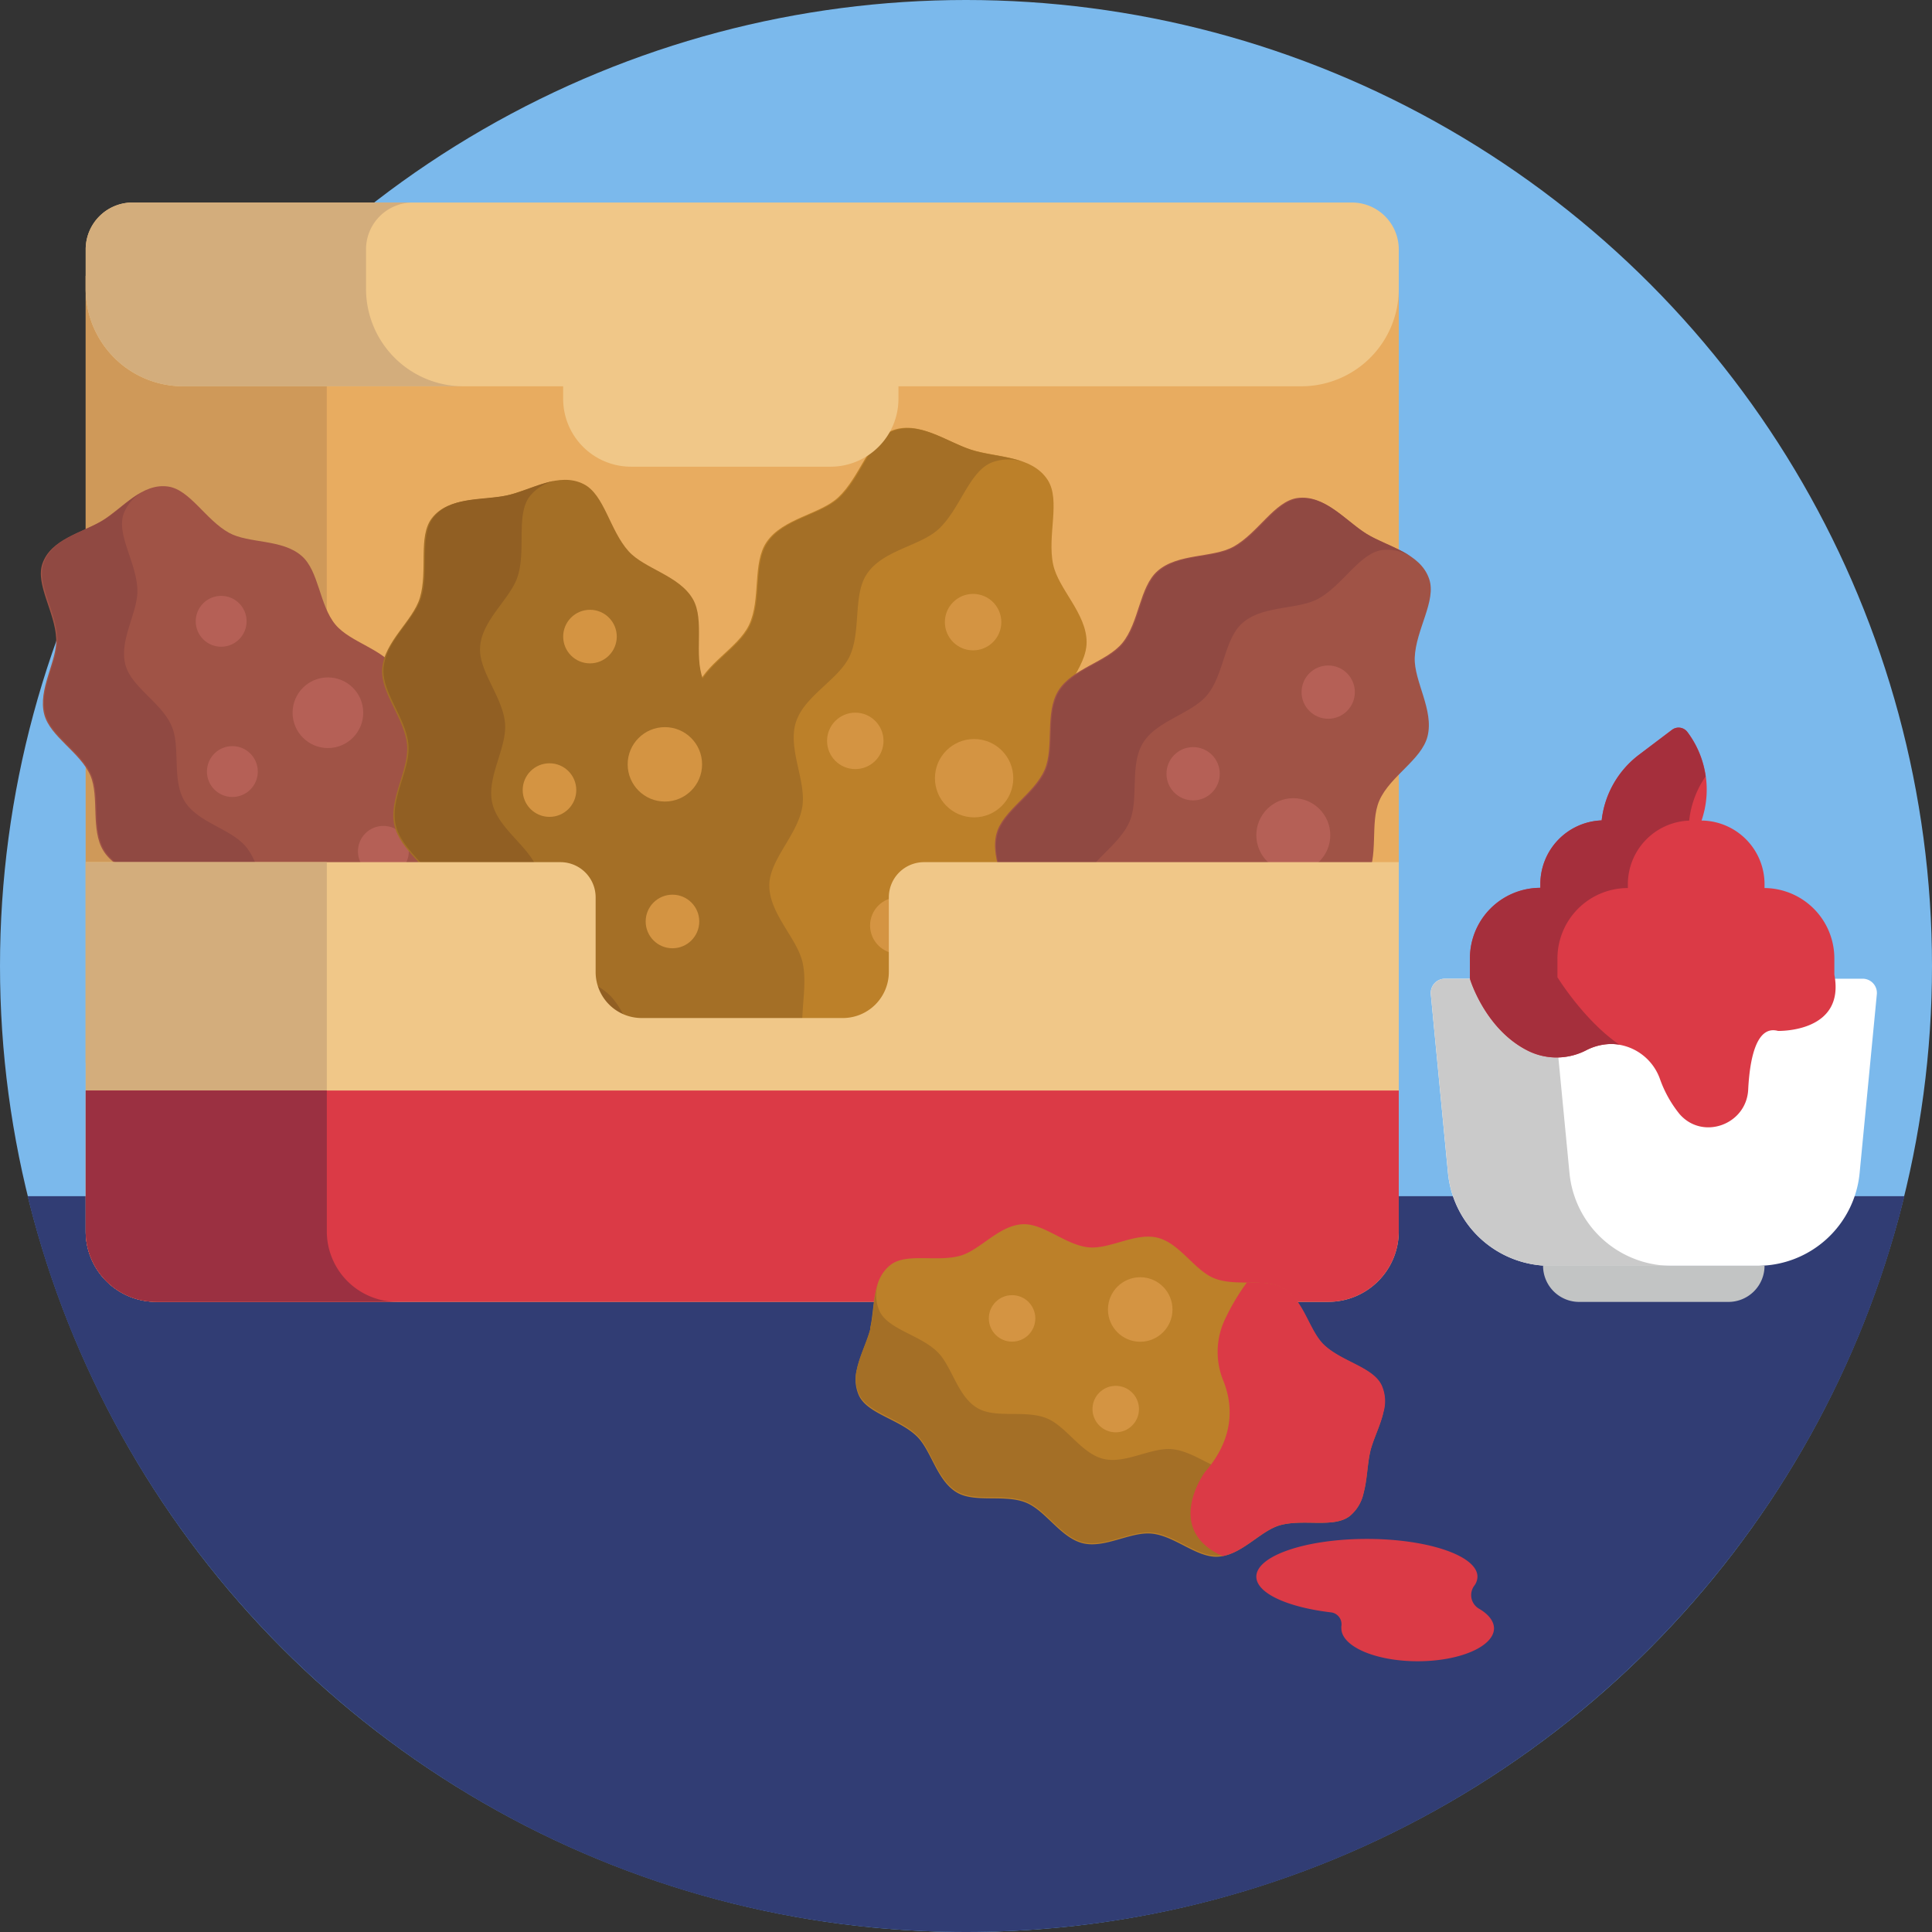 <svg xmlns="http://www.w3.org/2000/svg" viewBox="0 0 512 512"><rect x="0" y="0" width="512" height="512" fill="#333333" stroke="none"/><defs><style>.cls-1{fill:#7bb9ec;}.cls-2{fill:#313d74;}.cls-3{fill:#fff;}.cls-4{fill:#cacaca;}.cls-5{fill:#c2c4c4;}.cls-6{fill:#e8ac60;}.cls-7{fill:#cf9959;}.cls-8{fill:#bc8029;}.cls-9{fill:#a46f26;}.cls-10{fill:#d49442;}.cls-11{fill:#a05346;}.cls-12{fill:#904942;}.cls-13{fill:#b56056;}.cls-14{fill:#915f23;}.cls-15{fill:#f0c788;}.cls-16{fill:#d3ad7c;}.cls-17{fill:#db3a46;}.cls-18{fill:#9b3041;}.cls-19{fill:#a52f3c;}</style></defs><title>Food</title><g id="BULINE"><circle class="cls-1" cx="256" cy="256" r="256"/></g><g id="Icons"><path class="cls-2" d="M504.69,317C477.33,428.93,376.36,512,256,512S34.67,428.93,7.31,317Z"/><path class="cls-3" d="M465.75,335.45H410.81a27.2,27.2,0,0,1-27.08-24.59l-4.55-47.37a3.76,3.76,0,0,1,3.74-4.12H493.63a3.77,3.77,0,0,1,3.75,4.12l-4.56,47.37A27.19,27.19,0,0,1,465.75,335.45Z"/><path class="cls-4" d="M443,335.45H410.81a27.19,27.19,0,0,1-27.07-24.6l-4.56-47.36a3.77,3.77,0,0,1,3.74-4.12h32.19a3.76,3.76,0,0,0-3.74,4.12l4.56,47.36A27.18,27.18,0,0,0,443,335.45Z"/><path class="cls-5" d="M408.93,335.45h58.69a0,0,0,0,1,0,0v0a9.57,9.57,0,0,1-9.57,9.57H418.5a9.57,9.57,0,0,1-9.57-9.57v0A0,0,0,0,1,408.93,335.45Z"/><rect class="cls-6" x="22.71" y="73.09" width="347.98" height="208.59"/><rect class="cls-7" x="22.71" y="73.09" width="63.89" height="208.6"/><path class="cls-8" d="M280.91,213.37c-2.21,7-11.25,11.2-14.21,17.44-3.2,6.75-.81,16.41-4.67,22-4.32,6.29-14.19,7.3-19,11.84-5.74,5.38-8.05,15.14-14,17.59-7.16,2.94-14.57-2.9-21.21-5s-16.06-1.53-20.26-8c-3.5-5.42.18-14.75-1.46-22.44-1.38-6.5-8.9-13-8.86-20.6,0-6.79,7.51-13.37,8.75-20.73,1.13-6.81-3.9-15.4-1.7-22.43s11.25-11.2,14.21-17.44c3.2-6.75.81-16.42,4.67-22,4.32-6.28,14.19-7.29,19-11.83,5.74-5.38,8.06-15.14,14-17.59,7.16-2.94,14.57,2.9,21.21,5s16.06,1.53,20.26,8c3.5,5.42-.18,14.75,1.46,22.44,1.38,6.49,8.9,13,8.86,20.6,0,6.79-7.51,13.36-8.75,20.73C278.08,197.75,283.11,206.33,280.91,213.37Z"/><path class="cls-9" d="M214.18,277.61a12.61,12.61,0,0,0,6.77,4.94c-4.43-1.21-8.78-3.9-12.86-5.18-6.65-2.08-16.06-1.53-20.26-8-3.5-5.42.18-14.76-1.46-22.44-1.38-6.5-8.9-13-8.86-20.61,0-6.79,7.52-13.35,8.74-20.72,1.14-6.81-3.9-15.4-1.69-22.44s11.25-11.2,14.2-17.43c3.21-6.75.83-16.42,4.68-22,4.32-6.3,14.2-7.3,19-11.85,5.74-5.37,8.05-15.13,14-17.59,7.17-2.93,14.57,2.9,21.22,5,4.08,1.28,9.2,1.57,13.51,3.1a12.59,12.59,0,0,0-8.37.18c-6,2.46-8.29,12.22-14,17.59-4.84,4.55-14.72,5.55-19,11.85-3.87,5.59-1.48,15.26-4.68,22-3,6.23-12,10.4-14.21,17.43s2.84,15.63,1.7,22.44c-1.23,7.37-8.7,13.93-8.74,20.73,0,7.63,7.48,14.1,8.85,20.6C214.37,262.85,210.69,272.19,214.18,277.61Z"/><circle class="cls-10" cx="257.88" cy="164.87" r="7.48"/><circle class="cls-10" cx="226.66" cy="196.34" r="7.48"/><circle class="cls-10" cx="238.06" cy="245.27" r="7.48"/><circle class="cls-10" cx="258.15" cy="206.23" r="10.38"/><path class="cls-11" d="M361.93,233.1c-3.64,5.93-12.87,7.66-17,12.69-4.47,5.45-4.52,14.84-9.33,19.08-5.4,4.76-14.67,3.42-20.14,6.46-6.49,3.6-10.86,12-16.89,12.88-7.22,1-12.66-6-18.26-9.44s-14.36-5.09-16.7-12c-2-5.76,3.55-13.46,3.82-20.88.23-6.26-5.17-13.91-3.38-20.88,1.59-6.21,9.95-10.51,12.77-17,2.6-6,0-15,3.6-20.92s12.87-7.66,17-12.69c4.48-5.45,4.52-14.84,9.33-19.08,5.4-4.76,14.67-3.42,20.15-6.46,6.48-3.6,10.85-12,16.88-12.88,7.22-1,12.67,6,18.27,9.44s14.35,5.09,16.69,12c2,5.76-3.55,13.46-3.82,20.88-.22,6.26,5.17,13.91,3.38,20.88-1.59,6.21-9.95,10.51-12.77,17C362.93,218.15,365.57,227.16,361.93,233.1Z"/><path class="cls-12" d="M286.1,276.56a11.92,11.92,0,0,0,5.06,6.08c-3.77-2.13-7.14-5.59-10.58-7.69-5.6-3.44-14.35-5.09-16.7-12-1.95-5.77,3.56-13.47,3.82-20.88.24-6.26-5.16-13.91-3.37-20.89,1.59-6.21,9.94-10.5,12.76-17,2.61-6,0-15,3.6-20.92s12.88-7.67,17-12.7c4.48-5.44,4.53-14.83,9.34-19.07,5.39-4.77,14.67-3.42,20.14-6.47,6.49-3.59,10.85-12,16.88-12.87,7.23-1,12.67,6,18.28,9.44,3.43,2.1,8.05,3.54,11.65,5.93a12,12,0,0,0-7.71-1.75c-6,.88-10.39,9.28-16.87,12.88-5.48,3-14.76,1.7-20.15,6.47-4.82,4.22-4.85,13.63-9.34,19.07-4.13,5-13.37,6.76-17,12.69s-1,15-3.6,20.92c-2.81,6.47-11.16,10.76-12.76,17-1.79,7,3.61,14.62,3.37,20.89C289.66,263.1,284.15,270.8,286.1,276.56Z"/><circle class="cls-13" cx="351.99" cy="183.42" r="7.06"/><circle class="cls-13" cx="316.19" cy="205.05" r="7.06"/><circle class="cls-13" cx="315.38" cy="252.45" r="7.06"/><circle class="cls-13" cx="342.74" cy="221.33" r="9.8"/><path class="cls-11" d="M105.2,177.62c3.48,5.65,1,14.26,3.48,20,2.7,6.16,10.68,10.25,12.22,16.17,1.72,6.66-3.42,14-3.19,19.95.27,7.08,5.54,14.42,3.68,19.93-2.22,6.61-10.57,8.2-15.91,11.49s-10.53,10-17.43,9c-5.76-.82-9.94-8.83-16.14-12.26-5.23-2.89-14.08-1.6-19.24-6.13-4.61-4-4.66-13-9-18.2-3.95-4.79-12.77-6.43-16.26-12.09s-1-14.27-3.47-20c-2.71-6.16-10.69-10.25-12.22-16.18-1.73-6.65,3.41-14,3.18-19.94-.27-7.08-5.54-14.42-3.68-19.93,2.23-6.61,10.58-8.21,15.92-11.49s10.52-10,17.43-9c5.75.82,9.93,8.83,16.13,12.26,5.24,2.89,14.08,1.59,19.25,6.13,4.6,4,4.65,13,8.94,18.19C92.9,170.32,101.72,172,105.2,177.62Z"/><path class="cls-12" d="M109.51,261a11.34,11.34,0,0,0,7.35-1.69c-3.43,2.3-7.83,3.67-11.11,5.69-5.35,3.29-10.53,10-17.43,9.05-5.76-.83-9.94-8.84-16.13-12.26-5.24-2.91-14.08-1.61-19.25-6.14-4.6-4-4.65-13-8.94-18.19-4-4.8-12.79-6.44-16.27-12.09s-1-14.28-3.47-20c-2.7-6.17-10.68-10.26-12.22-16.19-1.73-6.65,3.42-14,3.18-19.94-.26-7.08-5.54-14.42-3.68-19.93,2.23-6.61,10.58-8.2,15.92-11.49,3.28-2,6.5-5.34,10.09-7.37a11.43,11.43,0,0,0-4.82,5.81c-1.85,5.51,3.42,12.85,3.68,19.93.24,6-4.91,13.3-3.18,19.95,1.53,5.93,9.52,10,12.22,16.18,2.5,5.68,0,14.3,3.47,20s12.31,7.29,16.27,12.09c4.29,5.19,4.34,14.15,8.94,18.19,5.17,4.53,14,3.24,19.25,6.14C99.58,252.11,103.76,260.12,109.51,261Z"/><circle class="cls-13" cx="58.61" cy="164.65" r="6.74"/><circle class="cls-13" cx="61.58" cy="204.47" r="6.74"/><circle class="cls-13" cx="101.6" cy="225.61" r="6.74"/><circle class="cls-13" cx="86.9" cy="188.88" r="9.36"/><path class="cls-9" d="M198.29,197.64c1.53,6.83-3.93,14.54-3.4,21.07.58,7.07,7.12,13.88,6.61,20.32-.57,7.22-8.21,12.73-10,18.77-2.17,7.14.56,16.26-3.19,21.11-4.49,5.82-13.35,4.53-19.8,6s-13.93,6.37-20.47,3c-5.45-2.8-6.86-12.21-11.85-17.76-4.22-4.68-13.48-6.43-17.06-12.72-3.2-5.61-.17-14.56-2.65-21.2-2.3-6.13-10.51-10.8-12-17.64s3.93-14.54,3.4-21.07c-.57-7.07-7.12-13.88-6.61-20.32.58-7.22,8.21-12.73,10-18.77,2.16-7.14-.56-16.26,3.18-21.11,4.49-5.82,13.36-4.53,19.81-6s13.93-6.37,20.47-3c5.45,2.8,6.85,12.21,11.85,17.76,4.22,4.68,13.47,6.43,17.06,12.72,3.19,5.61.16,14.56,2.65,21.2C188.55,186.13,196.77,190.8,198.29,197.64Z"/><path class="cls-14" d="M173.93,282.11a11.93,11.93,0,0,0,7.9.85c-4.21,1.11-9.06,1-13,1.85-6.46,1.44-13.93,6.36-20.47,3-5.45-2.8-6.86-12.22-11.86-17.76-4.21-4.69-13.46-6.44-17-12.73-3.19-5.6-.16-14.55-2.66-21.19-2.29-6.14-10.51-10.81-12-17.64s3.94-14.55,3.41-21.07c-.57-7.07-7.11-13.89-6.6-20.32.56-7.22,8.2-12.74,10-18.77,2.17-7.14-.56-16.27,3.18-21.11,4.5-5.82,13.35-4.54,19.81-6,4-.88,8.3-3.07,12.57-3.86a11.94,11.94,0,0,0-6.79,4.13c-3.74,4.85-1,14-3.18,21.11-1.82,6-9.47,11.55-10,18.77-.52,6.43,6,13.25,6.6,20.32.54,6.52-4.93,14.24-3.4,21.07s9.75,11.5,12,17.65c2.49,6.64-.54,15.58,2.65,21.18,3.59,6.3,12.84,8,17.06,12.74C167.07,269.89,168.48,279.31,173.93,282.11Z"/><circle class="cls-10" cx="156.35" cy="168.7" r="7.1"/><circle class="cls-10" cx="145.62" cy="209.38" r="7.1"/><circle class="cls-10" cx="178.21" cy="244.2" r="7.1"/><circle class="cls-10" cx="176.2" cy="202.56" r="9.86"/><path class="cls-15" d="M370.69,228.48v97.86A18.68,18.68,0,0,1,352,345H41.39a18.68,18.68,0,0,1-18.68-18.68V228.48H148.52a9.33,9.33,0,0,1,9.33,9.33v19.78a12.2,12.2,0,0,0,12.22,12.2h53.28a12.2,12.2,0,0,0,12.2-12.2V237.81a9.33,9.33,0,0,1,9.33-9.33Z"/><path class="cls-16" d="M105.29,345H41.39a18.68,18.68,0,0,1-18.68-18.68V228.48h63.9v97.86A18.68,18.68,0,0,0,105.29,345Z"/><path class="cls-15" d="M358.27,53.67H35.13A12.42,12.42,0,0,0,22.71,66.09V76.55a25.82,25.82,0,0,0,25.82,25.82H149.24v3.31a18,18,0,0,0,18,18h52.86a18,18,0,0,0,18-18v-3.31H344.87a25.82,25.82,0,0,0,25.82-25.82V66.09A12.42,12.42,0,0,0,358.27,53.67Z"/><path class="cls-16" d="M122.82,102.37H48.53A25.82,25.82,0,0,1,22.71,76.54V66.09A12.42,12.42,0,0,1,35.12,53.67h74.29A12.42,12.42,0,0,0,97,66.09V76.54A25.83,25.83,0,0,0,122.82,102.37Z"/><path class="cls-17" d="M370.69,289v37.37A18.68,18.68,0,0,1,352,345H41.39a18.68,18.68,0,0,1-18.68-18.68V289Z"/><path class="cls-18" d="M105.29,345H41.4a18.68,18.68,0,0,1-18.68-18.68V289H86.61v37.37A18.68,18.68,0,0,0,105.29,345Z"/><path class="cls-17" d="M486.12,258.28V254a18.65,18.65,0,0,0-18.66-18.66h.16v-1a16.88,16.88,0,0,0-16.69-16.89A25.28,25.28,0,0,0,447.18,194h0a2.93,2.93,0,0,0-4.1-.58L434.39,200a25.3,25.3,0,0,0-9.93,17.42,16.88,16.88,0,0,0-16.25,16.87v1A18.65,18.65,0,0,0,389.55,254v5.4s4,13.49,15.54,19.14a17.07,17.07,0,0,0,15.29-.22,14.77,14.77,0,0,1,6.46-1.65,13.92,13.92,0,0,1,13.06,9.26,31.41,31.41,0,0,0,5.17,9.27c6.1,7.09,17.76,2.87,18.22-6.46.37-7.38,1.95-17.21,7.92-15.53C471.21,273.18,489.09,273.78,486.12,258.28Z"/><path class="cls-19" d="M447.18,194a2.91,2.91,0,0,0-2.34-1.18,2.94,2.94,0,0,0-1.75.6L434.38,200a25.28,25.28,0,0,0-9.92,17.41,16.88,16.88,0,0,0-16.25,16.87v1A18.67,18.67,0,0,0,389.55,254v5a2.4,2.4,0,0,0,.13.8c.77,2.28,5.05,13.67,15.41,18.74a17.07,17.07,0,0,0,15.29-.22,14.76,14.76,0,0,1,6.45-1.65,13.47,13.47,0,0,1,2.3.17c-9.34-6.42-16.31-17.74-16.31-17.74h-.08V254a18.67,18.67,0,0,1,18.66-18.66v-1a16.88,16.88,0,0,1,16.25-16.87A25.24,25.24,0,0,1,452,205.78,25.3,25.3,0,0,0,447.18,194Z"/><path class="cls-8" d="M357.59,401.85c-4.28,3.15-12.14.61-18.38,2.35-4.9,1.38-9.51,7.12-15.19,8.18a9,9,0,0,1-1.27.16c-5.58.32-11.37-5.48-17.48-6.11-5.66-.59-12.45,4-18.34,2.54s-9.79-8.66-15.07-10.77c-5.71-2.28-13.53.18-18.33-2.7-5.38-3.23-6.73-11.29-10.71-15-4.71-4.43-12.85-5.83-15.17-10.62a10.41,10.41,0,0,1-.58-6.93c.1-.47.21-.94.35-1.41.91-3.2,2.49-6.39,3.23-9.35a1.33,1.33,0,0,1,0-.19l0-.09,0-.15c.74-3.35.75-7.41,1.76-10.9l.05-.14a10.23,10.23,0,0,1,3.64-5.59c4.28-3.15,12.14-.61,18.38-2.35,5.26-1.47,10.19-8,16.46-8.34,5.58-.32,11.37,5.48,17.49,6.11,5.65.59,12.44-4,18.34-2.54s9.78,8.66,15.06,10.77c2.57,1,5.57,1.1,8.52,1.11,3.61,0,7.17,0,9.81,1.59,5.39,3.24,6.73,11.29,10.7,15,4.73,4.43,12.87,5.84,15.18,10.62a10.25,10.25,0,0,1,.64,6.65l-.12.56a1.42,1.42,0,0,1-.05.22c-.75,3.12-2.29,6.26-3.18,9.2-.1.33-.19.65-.26,1l-.06.24c-.69,2.93-.78,6.43-1.45,9.65-.08.36-.17.73-.26,1.09A10.62,10.62,0,0,1,357.59,401.85Z"/><path class="cls-9" d="M357.66,401.56c-4.28,3.15-12.14.62-18.37,2.36-5.06,1.41-9.8,7.46-15.72,8.26l-.75.07c-5.59.32-11.36-5.47-17.48-6.11-5.66-.58-12.46,4-18.35,2.56s-9.78-8.68-15.06-10.77c-5.71-2.29-13.53.16-18.33-2.72-5.39-3.22-6.72-11.29-10.72-15-4.7-4.44-12.84-5.84-15.17-10.62a10.31,10.31,0,0,1-.64-6.65c.1-.47.21-.94.35-1.41.88-3.26,2.51-6.52,3.28-9.54l0-.09,0-.15c.79-3.32.79-7.38,1.76-10.9l.06-.21s0,.05,0,.07a10.29,10.29,0,0,0,.59,6.8c2.32,4.78,10.46,6.18,15.17,10.62,4,3.74,5.33,11.81,10.72,15,4.8,2.89,12.63.42,18.33,2.71,5.27,2.1,9.16,9.32,15.06,10.77s12.69-3.14,18.34-2.55c3.5.35,6.88,2.4,10.19,4,2.47,1.23,4.9,2.21,7.29,2.08,6.28-.35,11.21-6.86,16.48-8.33,6.23-1.74,14.09.79,18.37-2.36a10.36,10.36,0,0,0,3.68-5.73l0-.08c0,.21-.09.43-.15.64a1.42,1.42,0,0,1-.05.22c-.8,3.13-2.34,6.26-3.18,9.2-.08.25-.15.52-.22.77,0,.06,0,.13,0,.19l-.06.24c-.66,3-.74,6.47-1.45,9.65-.08.36-.17.73-.26,1.09A10.59,10.59,0,0,1,357.66,401.56Z"/><circle class="cls-10" cx="268.21" cy="349.39" r="6.16"/><circle class="cls-10" cx="295.68" cy="373.42" r="6.16"/><circle class="cls-10" cx="335.29" cy="361.53" r="6.16"/><circle class="cls-10" cx="302.17" cy="347.03" r="8.55"/><path class="cls-17" d="M357.59,401.85c-4.28,3.15-12.14.61-18.38,2.35-4.9,1.38-9.51,7.12-15.19,8.18l-.45-.2c-15.21-7.18-4.23-22.09-4.23-22.09.59-.66,1.12-1.33,1.62-2,6.53-8.78,5.37-16.91,3.22-22.21a20.14,20.14,0,0,1,.5-16.34,57.84,57.84,0,0,1,5.77-9.69c3.61,0,7.17,0,9.81,1.59,5.39,3.24,6.73,11.29,10.7,15,4.73,4.43,12.87,5.84,15.18,10.62a10.25,10.25,0,0,1,.64,6.65l0-.08c0,.21-.09.43-.15.64a1.42,1.42,0,0,1-.05.22c-.75,3.12-2.29,6.26-3.18,9.2-.1.33-.19.65-.26,1l-.06.24c-.66,3-.74,6.47-1.45,9.65-.08.36-.17.73-.26,1.09A10.62,10.62,0,0,1,357.59,401.85Z"/><path class="cls-17" d="M391.9,426.29a4.17,4.17,0,0,1-1.17-6.1,4.08,4.08,0,0,0,.81-2.36c0-5.52-13.11-10-29.3-10s-29.3,4.48-29.3,10c0,4.39,8.3,8.12,19.83,9.47a3.17,3.17,0,0,1,2.7,3.69,4.38,4.38,0,0,0,0,.51c0,4.83,9.06,8.75,20.23,8.75s20.23-3.92,20.23-8.75C395.89,429.55,394.41,427.74,391.9,426.29Z"/></g></svg>